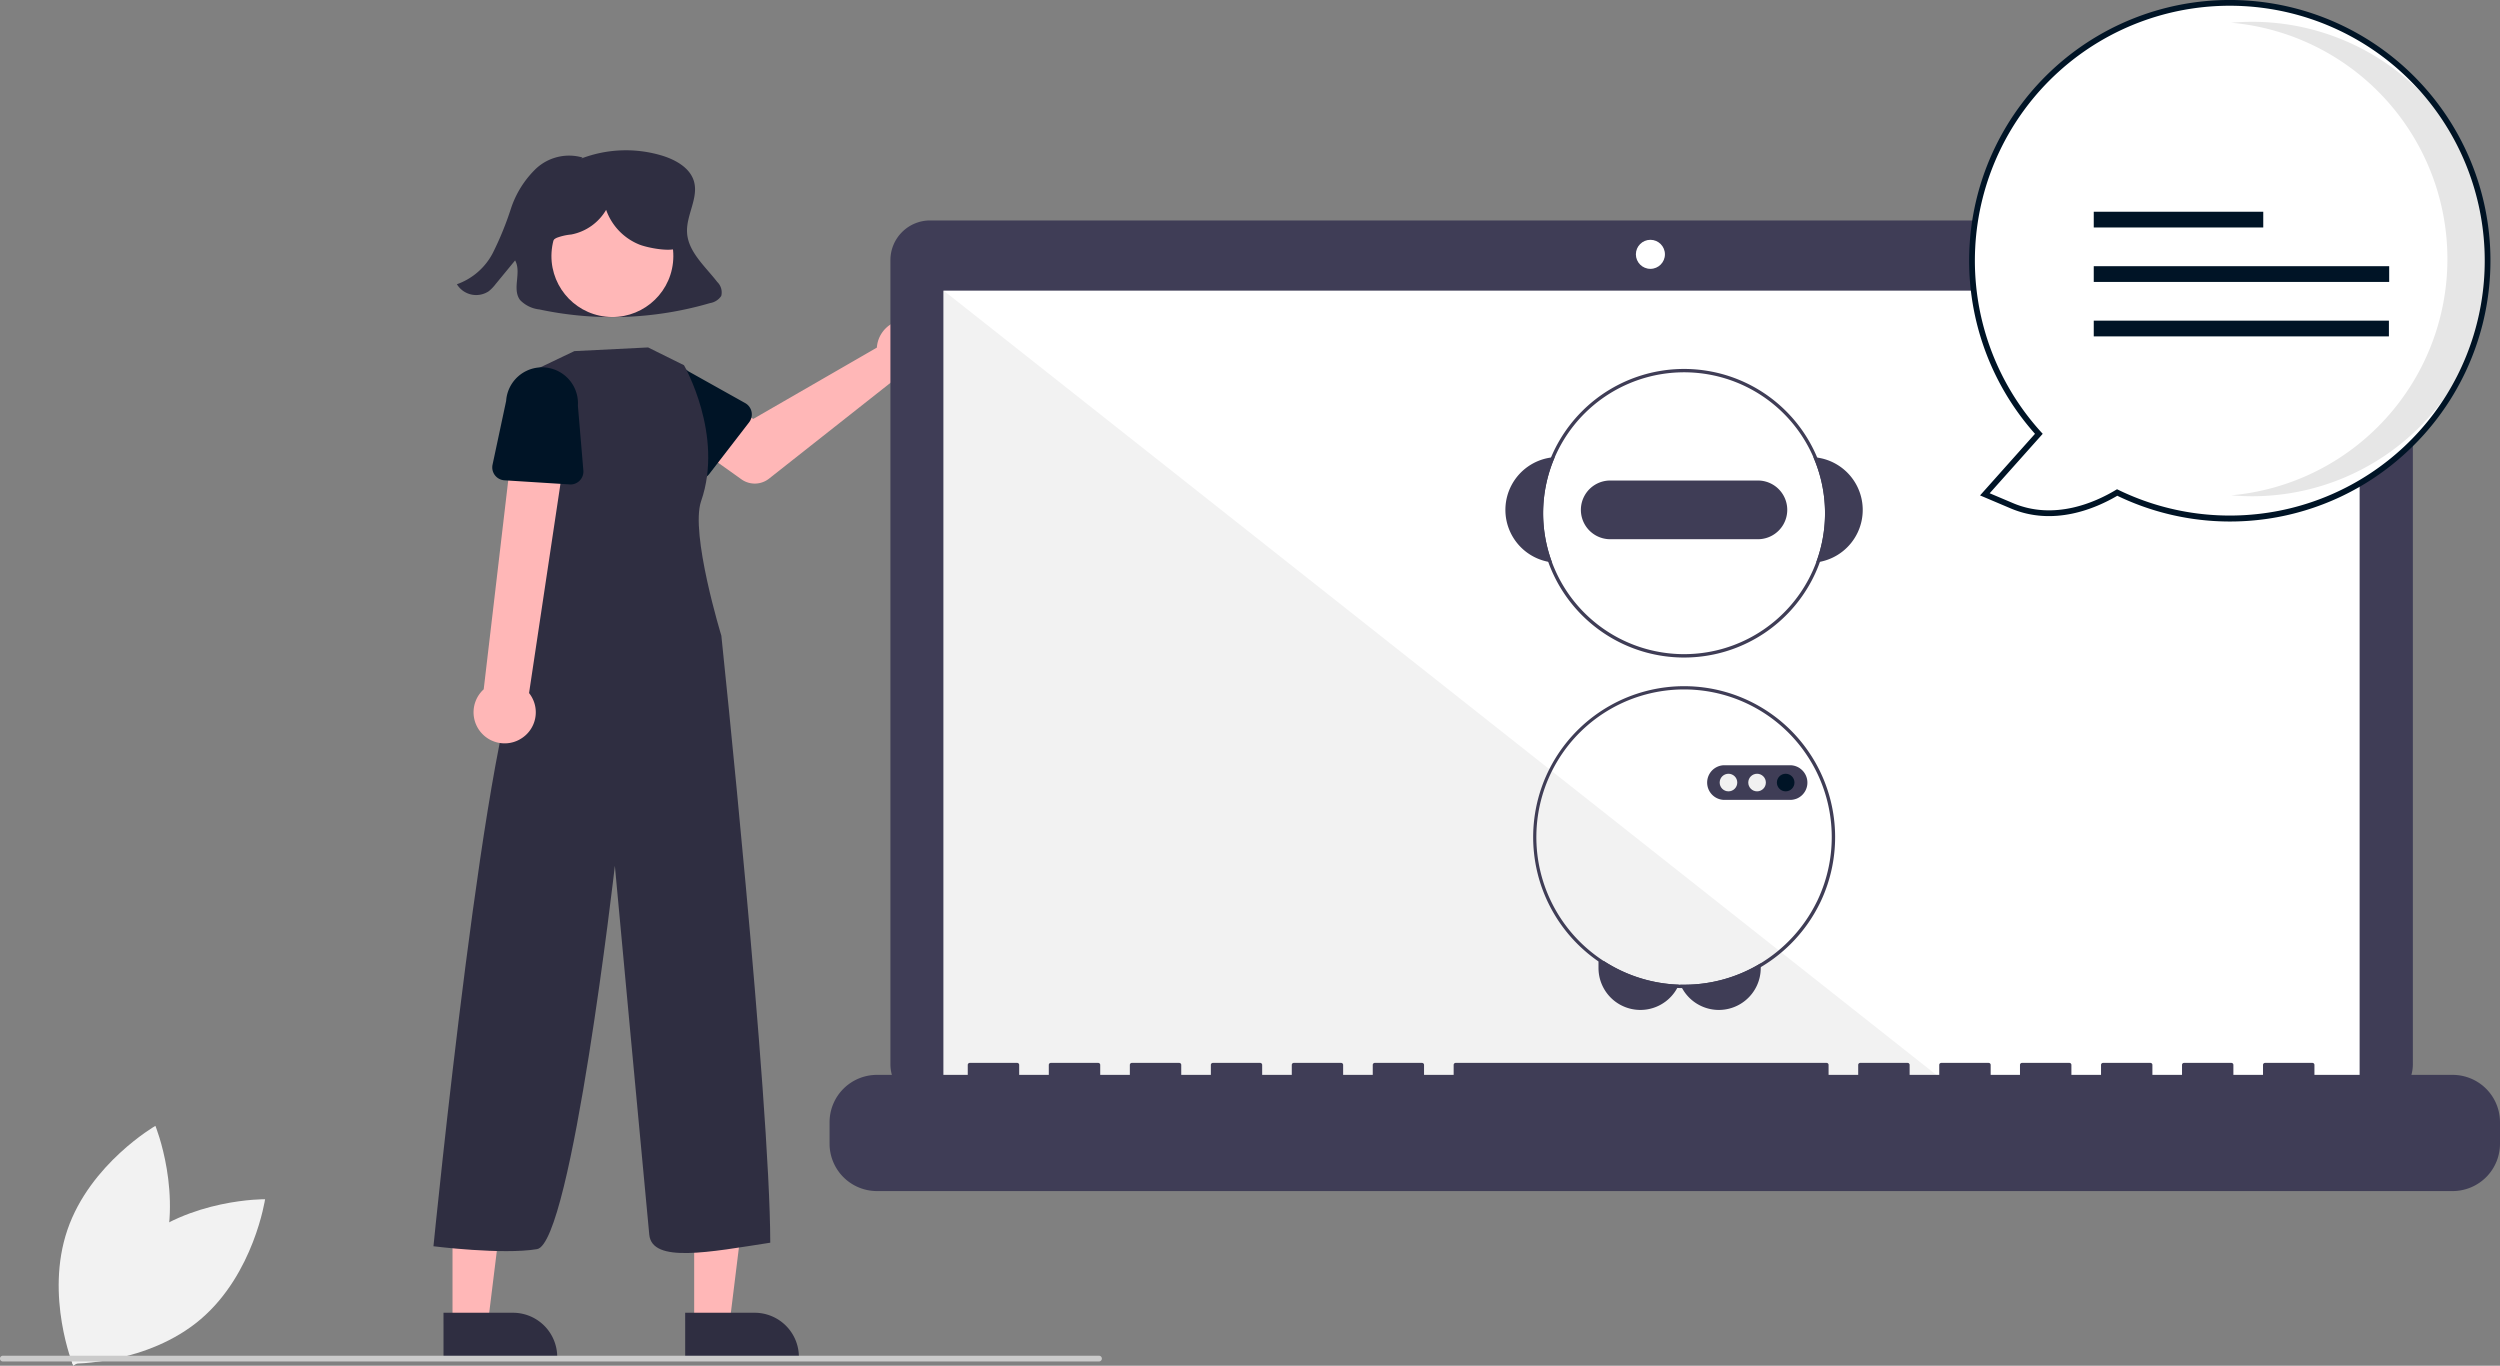 <svg xmlns="http://www.w3.org/2000/svg" width="247" height="134.933" viewBox="0 0 247 134.933"><rect x="0" y="0" width="247" height="134.933" fill="#808080" stroke="none"/><defs><style>.a,.g{fill:#f2f2f2;}.b{fill:#2f2e41;}.c{fill:#ffb7b7;}.d{fill:#001426;}.e{fill:#3f3d56;}.f{fill:#fff;}.g,.i{isolation:isolate;}.h{fill:#f1f1f1;}.i{opacity:0.1;}.j{fill:#cbcbcb;}</style></defs><g transform="translate(0 0.042)"><path class="a" d="M196.964,633.858c-5.263,4.488-6.356,11.849-6.356,11.849s7.441.085,12.7-4.4,6.356-11.849,6.356-11.849S202.227,629.37,196.964,633.858Z" transform="translate(-183.474 -511.016)"/><path class="a" d="M196.031,617.4c-2.242,6.544-8.688,10.263-8.688,10.263s-2.811-6.891-.569-13.434,8.688-10.263,8.688-10.263S198.273,610.857,196.031,617.4Z" transform="translate(-180.109 -492.773)"/><path class="b" d="M350.042,277.868c-1.191-1.543-2.874-2.971-2.981-4.875-.1-1.746,1.2-3.48.655-5.151-.422-1.285-1.815-2.06-3.177-2.47a12.347,12.347,0,0,0-7.935.305l.138-.1a4.8,4.8,0,0,0-4.58,1.073,9.676,9.676,0,0,0-2.506,3.985,31.208,31.208,0,0,1-1.779,4.36,6.4,6.4,0,0,1-3.556,3.1,2.233,2.233,0,0,0,3.149.689,3.981,3.981,0,0,0,.663-.685l1.938-2.357c.665,1.182-.328,2.814.489,3.909a3.1,3.1,0,0,0,1.906.933,34.471,34.471,0,0,0,16.864-.626,1.645,1.645,0,0,0,1.11-.708A1.429,1.429,0,0,0,350.042,277.868Z" transform="translate(-279.18 -250.054)"/><path class="c" d="M424.179,326.014a3,3,0,0,0-.068.466l-12.21,7.044-2.968-1.709-3.164,4.142,4.96,3.535a2.274,2.274,0,0,0,2.728-.066l12.591-9.933a2.984,2.984,0,1,0-1.869-3.479Z" transform="translate(-337.477 -292.178)"/><path class="d" d="M396.388,344.86l-3.946,5.115a1.279,1.279,0,0,1-1.934.106l-4.468-4.639a3.552,3.552,0,1,1,4.357-5.612l5.6,3.133a1.279,1.279,0,0,1,.388,1.9Z" transform="translate(-322.373 -303.18)"/><path class="c" d="M241.287,426.419h3.485l1.658-13.441h-5.143Z" transform="translate(-172.703 -295.623)"/><path class="b" d="M403.67,668.928h6.863a4.374,4.374,0,0,1,4.373,4.373v.142H403.671Z" transform="translate(-335.975 -539.27)"/><path class="c" d="M157.287,426.419h3.485l1.658-13.441h-5.143Z" transform="translate(-112.579 -295.623)"/><path class="b" d="M319.67,668.928h6.863a4.374,4.374,0,0,1,4.373,4.373v.142H319.671Z" transform="translate(-275.852 -539.27)"/><circle class="c" cx="6.022" cy="6.022" r="6.022" transform="translate(53.861 30.586) rotate(-83.735)"/><path class="b" d="M337.4,333.391l3.548,1.758s3.964,6.889,1.69,13.427c-1.1,3.174,2,13.292,2,13.292s4.817,45.83,4.832,59.975c-5.984.92-11.669,2.057-11.953-.785s-3.4-36.45-3.4-36.45-4.279,37.3-7.69,37.871-10.233-.284-10.233-.284,5.416-54.642,9.111-58.053l.568-2.842-.015-25.514,4.257-2.032Z" transform="translate(-273.368 -299.106)"/><path class="c" d="M334.664,388.2a3.054,3.054,0,0,0,.935-4.588l4.126-27.5-5.391-.259-3.216,27.39a3.07,3.07,0,0,0,3.546,4.96Z" transform="translate(-283.328 -315.18)"/><path class="d" d="M344.261,351.876l-6.447-.407a1.279,1.279,0,0,1-1.17-1.543l1.343-6.3a3.552,3.552,0,0,1,7.089.469l.54,6.4a1.279,1.279,0,0,1-1.355,1.384Z" transform="translate(-287.98 -304.057)"/><path class="e" d="M621.494,289.249H478.92A3.924,3.924,0,0,0,475,293.173v79.439a3.924,3.924,0,0,0,3.924,3.924H621.494a3.924,3.924,0,0,0,3.924-3.924V293.173A3.924,3.924,0,0,0,621.494,289.249Z" transform="translate(-387.027 -267.511)"/><rect class="f" width="139.9" height="78.918" transform="translate(93.23 28.673)"/><circle class="f" cx="1.435" cy="1.435" r="1.435" transform="translate(161.625 23.651)"/><path class="g" d="M427.887,179.9H328V100.983Z" transform="translate(-234.766 -72.31)"/><path class="e" d="M614.291,583.275H600.638v-.984a.2.2,0,0,0-.2-.2h-4.681a.2.2,0,0,0-.2.2v.984h-2.926v-.984a.2.2,0,0,0-.2-.2h-4.681a.2.2,0,0,0-.195.2h0v.984h-2.926v-.984a.2.2,0,0,0-.195-.2h-4.681a.2.2,0,0,0-.2.2h0v.984h-2.926v-.984a.2.2,0,0,0-.2-.2h-4.681a.2.2,0,0,0-.2.2v.984H568.65v-.984a.2.2,0,0,0-.2-.2h-4.681a.2.2,0,0,0-.2.2h0v.984h-2.926v-.984a.2.2,0,0,0-.2-.2h-4.681a.2.2,0,0,0-.2.2h0v.984h-2.926v-.984a.2.2,0,0,0-.2-.2H515.793a.2.2,0,0,0-.2.2h0v.984h-2.926v-.984a.2.2,0,0,0-.2-.2H507.8a.2.2,0,0,0-.2.2h0v.984h-2.926v-.984a.2.2,0,0,0-.2-.2H499.8a.2.2,0,0,0-.2.2h0v.984h-2.926v-.984a.2.2,0,0,0-.2-.2H491.8a.2.2,0,0,0-.195.2h0v.984h-2.926v-.984a.2.2,0,0,0-.2-.2H483.8a.2.2,0,0,0-.2.2h0v.984h-2.926v-.984a.2.2,0,0,0-.2-.2h-4.681a.2.2,0,0,0-.2.2v.984h-2.926v-.984a.2.2,0,0,0-.2-.2h-4.681a.2.2,0,0,0-.2.2h0v.984h-8.972a4.681,4.681,0,0,0-4.681,4.681v2.117a4.681,4.681,0,0,0,4.681,4.681H614.291a4.681,4.681,0,0,0,4.681-4.681v-2.117a4.681,4.681,0,0,0-4.681-4.681Z" transform="translate(-371.972 -477.119)"/><path class="e" d="M729.073,549.066a3.443,3.443,0,0,1-.157.325,4.14,4.14,0,0,1-7.782-1.968v-.668h.567A14.48,14.48,0,0,0,729.073,549.066Z" transform="translate(-563.202 -451.823)"/><path class="e" d="M757.545,547.443v.473a4.138,4.138,0,0,1-7.772,1.981,3.483,3.483,0,0,1-.164-.333c.121,0,.24,0,.361,0A14.5,14.5,0,0,0,757.545,547.443Z" transform="translate(-583.584 -452.316)"/><path class="e" d="M796.2,371.56c-.124-.018-.25-.03-.376-.038a13.923,13.923,0,0,1,.277,10.4c.126-.015.25-.035.375-.058a5.223,5.223,0,0,0-.275-10.3Z" transform="translate(-616.665 -326.398)"/><path class="e" d="M693.643,371.522c-.126.008-.252.02-.376.038a5.223,5.223,0,0,0-.275,10.3c.124.023.249.043.375.058A13.924,13.924,0,0,1,693.643,371.522Z" transform="translate(-540.032 -326.398)"/><path class="e" d="M728.132,349.613a14.256,14.256,0,1,0,1.106,5.5A14.256,14.256,0,0,0,728.132,349.613Zm-.1,10.359a13.923,13.923,0,1,1,.874-4.854A13.923,13.923,0,0,1,728.033,359.972Z" transform="translate(-548.594 -304.452)"/><path class="e" d="M732.5,379.647h-14.59a2.9,2.9,0,1,0,0,5.8H732.5a2.9,2.9,0,0,0,0-5.8Z" transform="translate(-558.819 -332.214)"/><path class="e" d="M726.385,458.82q-.08-.147-.164-.288l-.005-.008a14.915,14.915,0,1,0-13.557,22.423c.157.008.316.013.476.013.066,0,.131,0,.2,0a14.812,14.812,0,0,0,7.575-2.071,15.018,15.018,0,0,0,5.793-6.225l.005-.008c.05-.1.1-.2.146-.3A14.9,14.9,0,0,0,726.385,458.82Zm.142,13.444q-.072.154-.149.3a14.692,14.692,0,0,1-5.471,5.939,14.5,14.5,0,0,1-7.575,2.125c-.121,0-.241,0-.361-.005-.052,0-.1,0-.154,0a14.589,14.589,0,1,1,13.068-22.005l.005.008c.058.094.114.191.167.287A14.57,14.57,0,0,1,726.527,472.264Z" transform="translate(-546.945 -383.379)"/><path class="e" d="M767.988,478.931a1.724,1.724,0,0,0-.995-.32h-6.521a1.713,1.713,0,0,0,0,3.425h6.521a1.689,1.689,0,0,0,.346-.035,1.876,1.876,0,0,0,.332-.1,1.712,1.712,0,0,0,.317-2.966Z" transform="translate(-590.134 -403.048)"/><circle class="h" cx="0.869" cy="0.869" r="0.869" transform="translate(169.904 76.405)"/><circle class="h" cx="0.869" cy="0.869" r="0.869" transform="translate(172.729 76.405)"/><circle class="d" cx="0.869" cy="0.869" r="0.869" transform="translate(175.555 76.405)"/><path class="f" d="M865.3,262c-2.261,1.356-6.29,3.055-10.406,1.309l-2.661-1.129,5.333-5.978A25.469,25.469,0,1,1,865.3,262Z" transform="translate(-656.129 -213.38)"/><path class="d" d="M864.6,261.605c-2.173,1.276-6.312,3.038-10.531,1.248l-3.026-1.284,5.427-6.084a25.753,25.753,0,1,1,36.548,1.965h0a25.638,25.638,0,0,1-28.417,4.154Zm29.771-40.149a25.184,25.184,0,1,0-37.31,33.838l.172.189-5.239,5.873,2.3.974c4.075,1.729,8.108-.067,10.149-1.291l.132-.079.138.067a25.184,25.184,0,0,0,29.661-39.571Z" transform="translate(-655.413 -212.665)"/><path class="i" d="M962.41,243.648A23.438,23.438,0,0,0,941.045,220.3c.681-.06,1.372-.092,2.07-.092a23.437,23.437,0,0,1,0,46.875c-.7,0-1.387-.033-2.068-.092A23.439,23.439,0,0,0,962.41,243.648Z" transform="translate(-720.606 -218.096)"/><rect class="d" width="16.747" height="1.555" transform="translate(206.863 20.878)"/><rect class="d" width="29.189" height="1.555" transform="translate(206.863 26.258)"/><rect class="d" width="29.161" height="1.555" transform="translate(206.863 31.638)"/><path class="j" d="M274.09,684.427h-108.3a.284.284,0,1,1,0-.568h108.3a.284.284,0,1,1,0,.568Z" transform="translate(-165.51 -549.956)"/><path class="b" d="M367.075,277.566a4.6,4.6,0,0,0-1.875-2.593,7.679,7.679,0,0,0-9.817.6,5.016,5.016,0,0,0-1.516,2.43,2.981,2.981,0,0,0,.635,2.714l.12.075a1.085,1.085,0,0,1,.68-1.129,5.43,5.43,0,0,1,1.387-.311,5.1,5.1,0,0,0,3.455-2.438,5.757,5.757,0,0,0,3.3,3.438c.8.311,2.982.739,3.74.344C368.15,280.19,367.309,278.631,367.075,277.566Z" transform="translate(-300.258 -256.224)"/></g></svg>